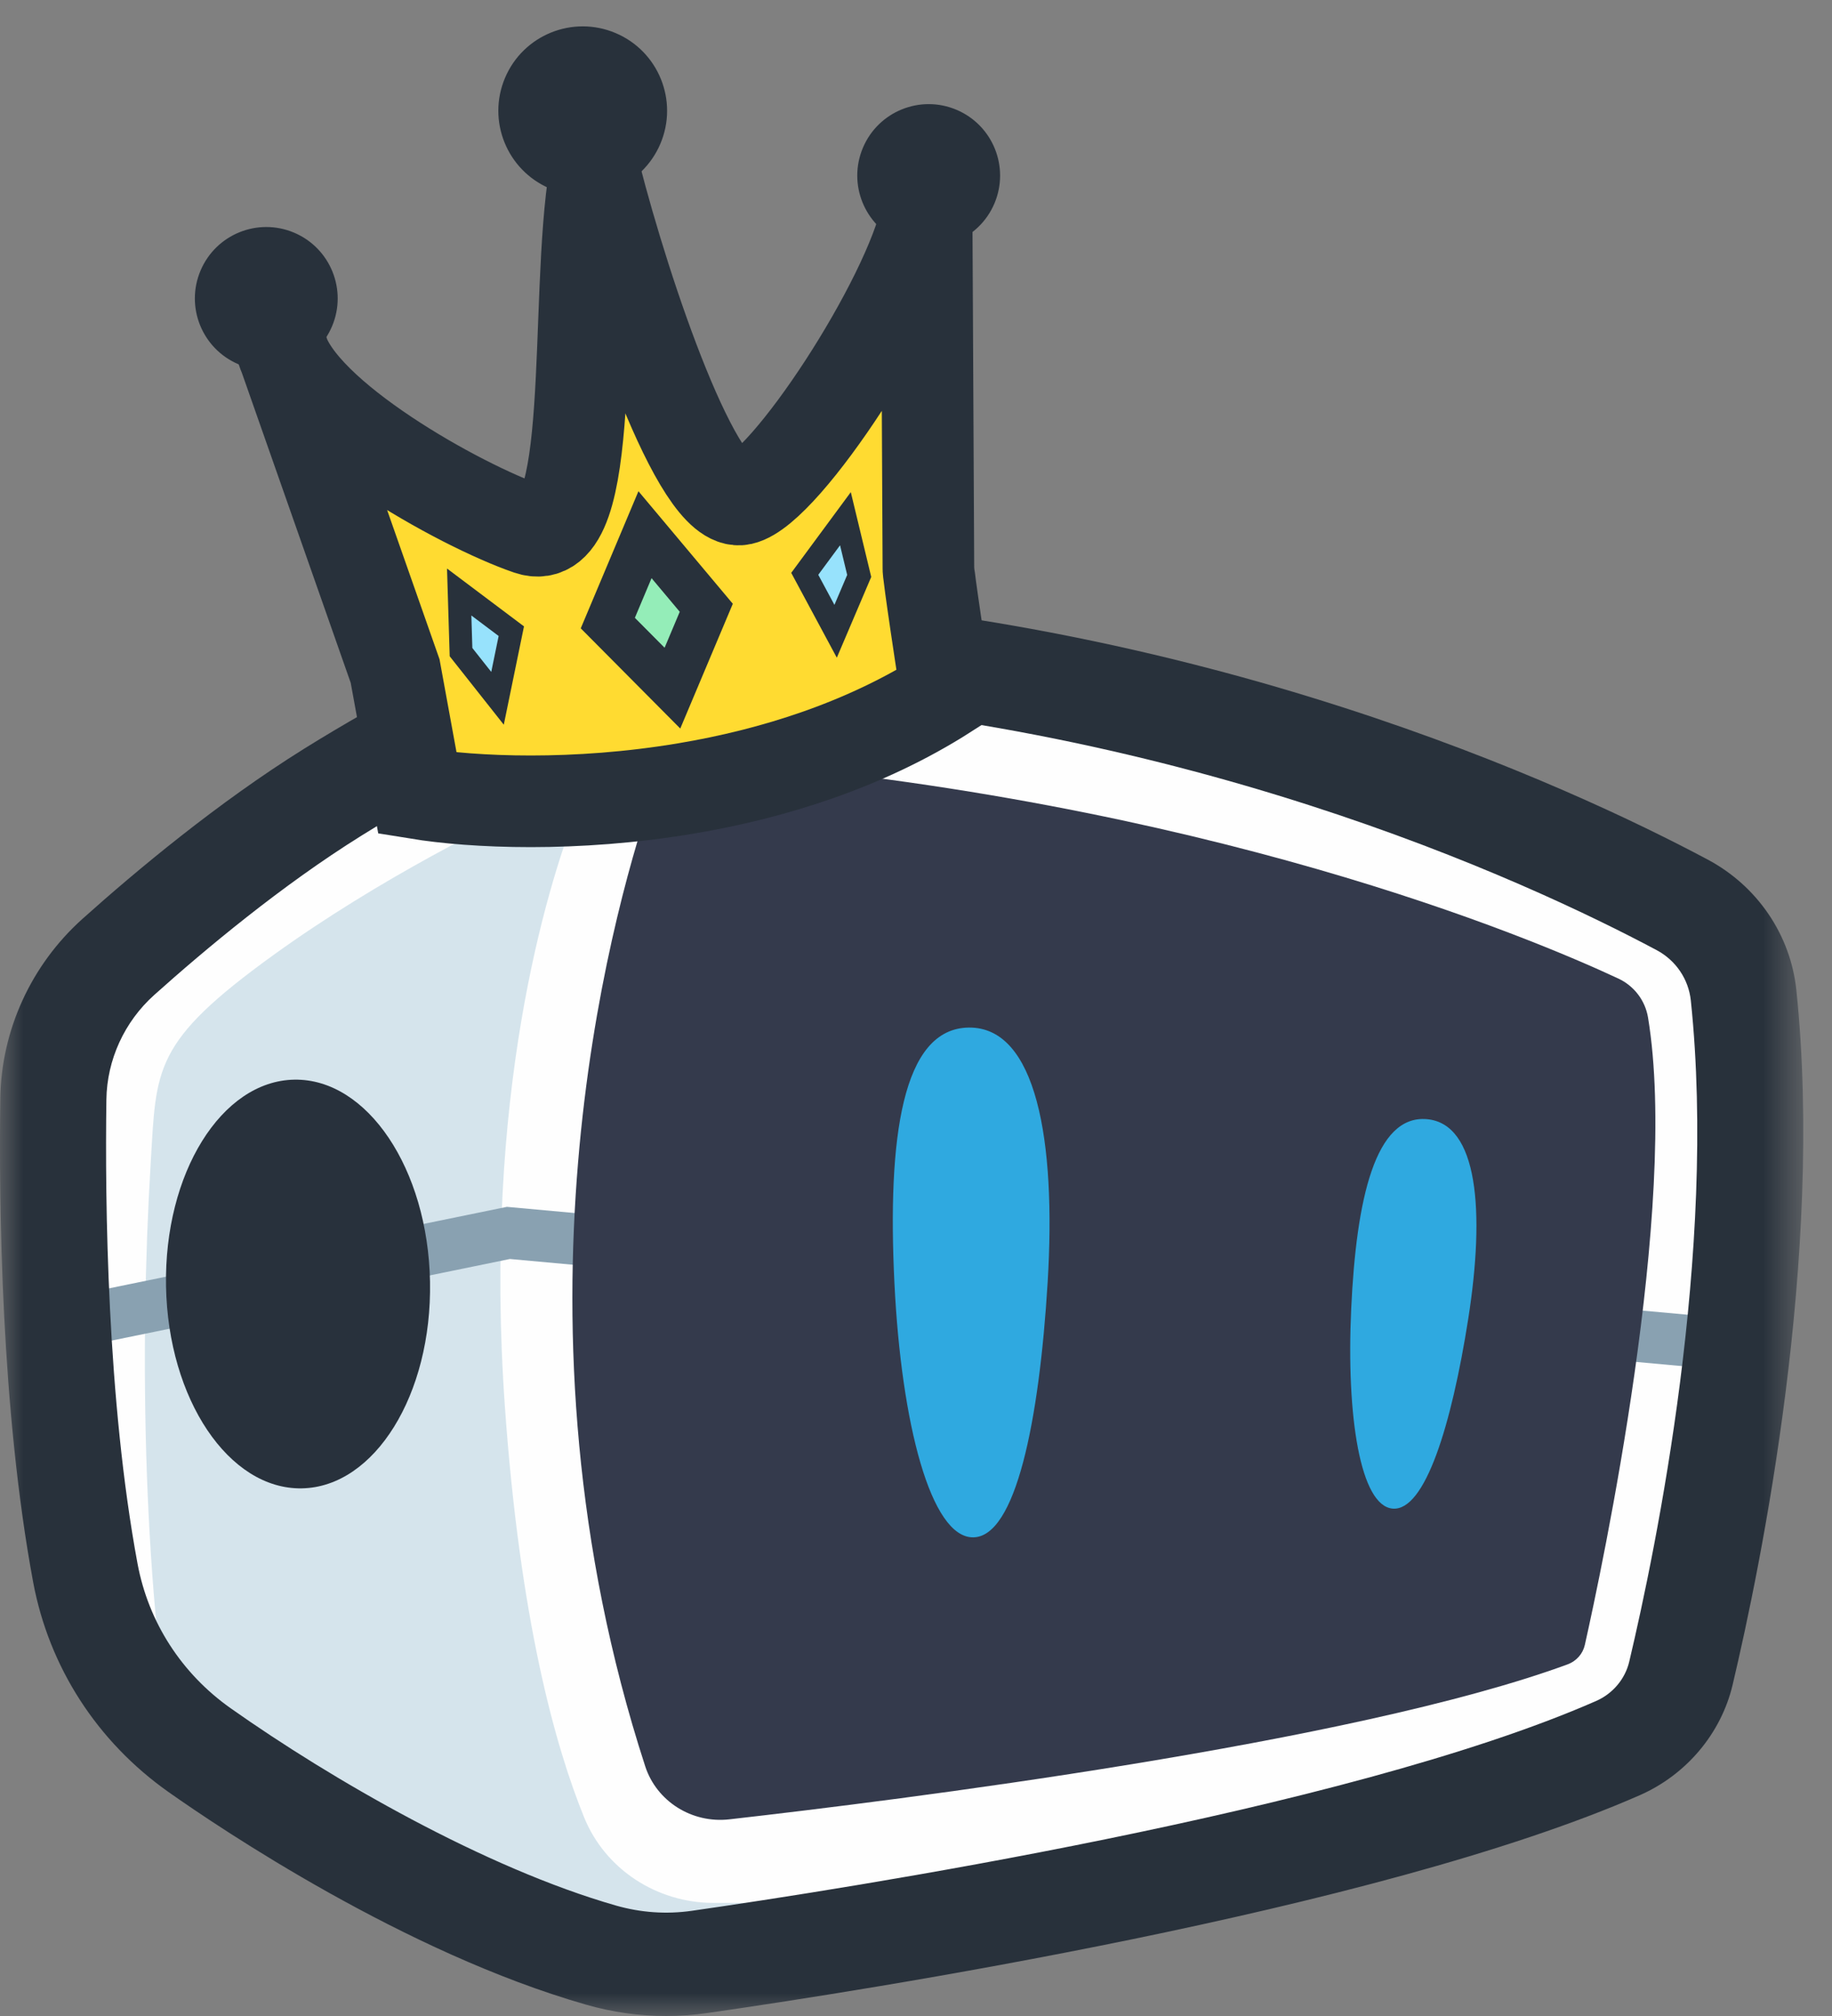 <svg width="40" height="44" viewBox="0 0 40 44" fill="none" xmlns="http://www.w3.org/2000/svg">
<rect x="0" y="0" width="40" height="44" fill="#808080" stroke="none"/>
<path fill-rule="evenodd" clip-rule="evenodd" d="M15.387 42.804C18.895 42.297 29.769 40.59 35.322 38.155C36.02 37.849 36.531 37.244 36.702 36.517C37.31 33.949 38.659 27.372 38.071 21.729C37.984 20.894 37.484 20.151 36.727 19.748C33.929 18.257 26.316 14.708 16.283 14.101C14.747 14.009 13.218 14.376 11.904 15.156C9.908 16.341 6.611 18.486 2.676 21.766C1.825 22.474 1.305 23.487 1.216 24.572C0.999 27.224 1.569 31.747 2.795 36.77C3.004 37.629 3.622 38.338 4.462 38.671C6.713 39.564 9.244 41.776 13.172 42.708C13.897 42.881 14.649 42.91 15.387 42.804Z" fill="#FEFEFE"/>
<path fill-rule="evenodd" clip-rule="evenodd" d="M12.142 17.333C12.405 17.219 12.678 17.47 12.577 17.733C11.939 19.391 10.542 23.905 11.024 30.705C11.352 35.329 12.114 38.094 12.756 39.67C13.216 40.797 14.339 41.532 15.583 41.532H20.134L14.42 42.865C14.42 42.865 4.357 40.078 3.895 38.9C3.113 34.863 3.042 29.451 3.291 25.371C3.416 23.314 3.33 22.749 5.974 20.841C8.249 19.199 10.885 17.879 12.142 17.333Z" fill="#D5E4EC"/>
<path fill-rule="evenodd" clip-rule="evenodd" d="M38.071 29.939L11.134 27.478L1.069 29.539L0.831 28.436L11.068 26.34L38.178 28.816L38.071 29.939Z" fill="#89A1B1"/>
<path fill-rule="evenodd" clip-rule="evenodd" d="M14.215 17.421C13.289 20.17 10.933 28.843 14.088 38.551C14.337 39.315 15.106 39.8 15.923 39.708C19.573 39.294 29.531 38.052 34.231 36.324C34.42 36.253 34.559 36.095 34.603 35.903C34.973 34.252 36.666 26.322 35.983 22.207C35.921 21.836 35.68 21.518 35.332 21.356C33.408 20.458 26.314 17.47 15.502 16.59C14.928 16.543 14.395 16.889 14.215 17.421Z" fill="#343A4C"/>
<mask id="mask0" mask-type="alpha" maskUnits="userSpaceOnUse" x="0" y="12" width="40" height="32">
<path fill-rule="evenodd" clip-rule="evenodd" d="M0 12.928H39.373V44H0V12.928Z" fill="white"/>
</mask>
<g mask="url(#mask0)">
<path fill-rule="evenodd" clip-rule="evenodd" d="M15.219 15.183C14.257 15.183 13.304 15.393 12.445 15.794C11.295 16.332 9.572 17.192 7.891 18.239C6.151 19.322 4.471 20.727 3.368 21.715C2.716 22.299 2.335 23.131 2.323 23.997C2.291 26.246 2.338 30.554 3.003 34.128C3.241 35.406 3.965 36.528 5.04 37.286C7.227 38.829 10.584 40.77 13.451 41.59C13.995 41.745 14.552 41.783 15.106 41.704C18.351 41.238 29.365 39.532 34.849 37.125C35.213 36.966 35.484 36.644 35.573 36.266C36.168 33.753 37.49 27.314 36.918 21.84C36.869 21.372 36.591 20.961 36.173 20.738C33.333 19.224 25.637 15.655 15.523 15.19C15.421 15.185 15.32 15.183 15.219 15.183ZM14.543 44C13.956 44 13.372 43.918 12.798 43.753C8.835 42.62 4.818 39.914 3.681 39.113C2.119 38.011 1.07 36.383 0.724 34.531C0.024 30.769 -0.026 26.298 0.007 23.967L1.165 23.983L0.007 23.967C0.028 22.483 0.682 21.057 1.8 20.055C2.971 19.006 4.762 17.511 6.644 16.339C8.422 15.232 10.235 14.327 11.442 13.762C12.737 13.156 14.186 12.871 15.631 12.937C26.228 13.424 34.304 17.172 37.285 18.76C38.372 19.339 39.096 20.405 39.222 21.611C39.829 27.421 38.451 34.15 37.83 36.772C37.579 37.833 36.821 38.734 35.801 39.182C30.043 41.709 18.764 43.459 15.444 43.935C15.144 43.978 14.843 44 14.543 44Z" fill="#28313B"/>
</g>
<path fill-rule="evenodd" clip-rule="evenodd" d="M19.529 28.003C19.679 31.073 20.324 33.561 21.248 33.553C22.172 33.547 22.69 31.045 22.875 27.978C23.062 24.881 22.624 22.416 21.157 22.427C19.69 22.439 19.375 24.854 19.529 28.003Z" fill="#2FA9E0"/>
<path fill-rule="evenodd" clip-rule="evenodd" d="M29.502 28.57C29.393 30.924 29.703 32.868 30.408 32.926C31.114 32.985 31.692 31.111 32.058 28.782C32.426 26.431 32.272 24.519 31.15 24.426C30.03 24.334 29.613 26.155 29.502 28.57Z" fill="#2FA9E0"/>
<path fill-rule="evenodd" clip-rule="evenodd" d="M9.389 27.974C9.434 30.437 8.18 32.457 6.588 32.484C4.997 32.511 3.67 30.537 3.625 28.074C3.58 25.611 4.834 23.591 6.426 23.564C8.018 23.537 9.344 25.511 9.389 27.974Z" fill="#28313C"/>
<path d="M20.067 15.029C17.436 17.337 8.985 17.1 8.985 17.1C8.985 17.1 7.927 13.543 7.799 12.022C7.713 11.007 6.847 9.093 6.279 7.932C6.034 7.57 5.86 7.238 5.788 6.962C5.788 6.962 5.997 7.354 6.279 7.932C7.367 9.537 9.858 11.721 11.087 12.142C12.592 12.657 12.45 5.537 12.91 2.756C13.585 5.402 15.045 11.665 15.996 11.452C16.948 11.24 19.005 6.776 19.394 4.889C19.394 4.889 19.882 10.335 19.936 11.581C19.989 12.826 20.067 15.029 20.067 15.029Z" fill="#FFDB31"/>
<path d="M9.115 17.315L8.627 14.646L6.142 7.571C6.532 9.07 10.042 11.035 11.548 11.55C13.053 12.065 12.529 6.578 12.989 3.798C13.664 6.443 15.241 11.107 16.193 10.895C17.145 10.682 19.842 6.556 20.232 4.669L20.271 12.424C20.271 12.424 20.27 12.585 20.662 15.13C18.89 16.262 16.873 16.89 14.985 17.207C12.552 17.617 10.331 17.513 9.115 17.315Z" stroke="#28313B" stroke-width="2"/>
<path d="M14.419 3.137C14.022 4.073 12.941 4.511 12.004 4.114C11.068 3.717 10.63 2.636 11.027 1.699C11.424 0.762 12.505 0.325 13.442 0.722C14.379 1.119 14.816 2.2 14.419 3.137Z" fill="#28313B"/>
<circle cx="20.277" cy="3.832" r="1.559" transform="rotate(22.971 20.277 3.832)" fill="#28313B"/>
<circle cx="5.814" cy="6.514" r="1.559" transform="rotate(22.971 5.814 6.514)" fill="#28313B"/>
<path d="M13.271 13.599L14.083 11.67L15.421 13.265L14.682 15.019L13.271 13.599Z" fill="#94EDB8" stroke="#28313B"/>
<path d="M18.76 12.57L18.245 13.778L17.571 12.524L18.459 11.321L18.76 12.57Z" fill="#97E2FC" stroke="#28313B" stroke-width="0.5"/>
<path d="M10.066 14.233L10.026 12.921L11.164 13.776L10.863 15.241L10.066 14.233Z" fill="#97E2FC" stroke="#28313B" stroke-width="0.5"/>
</svg>
